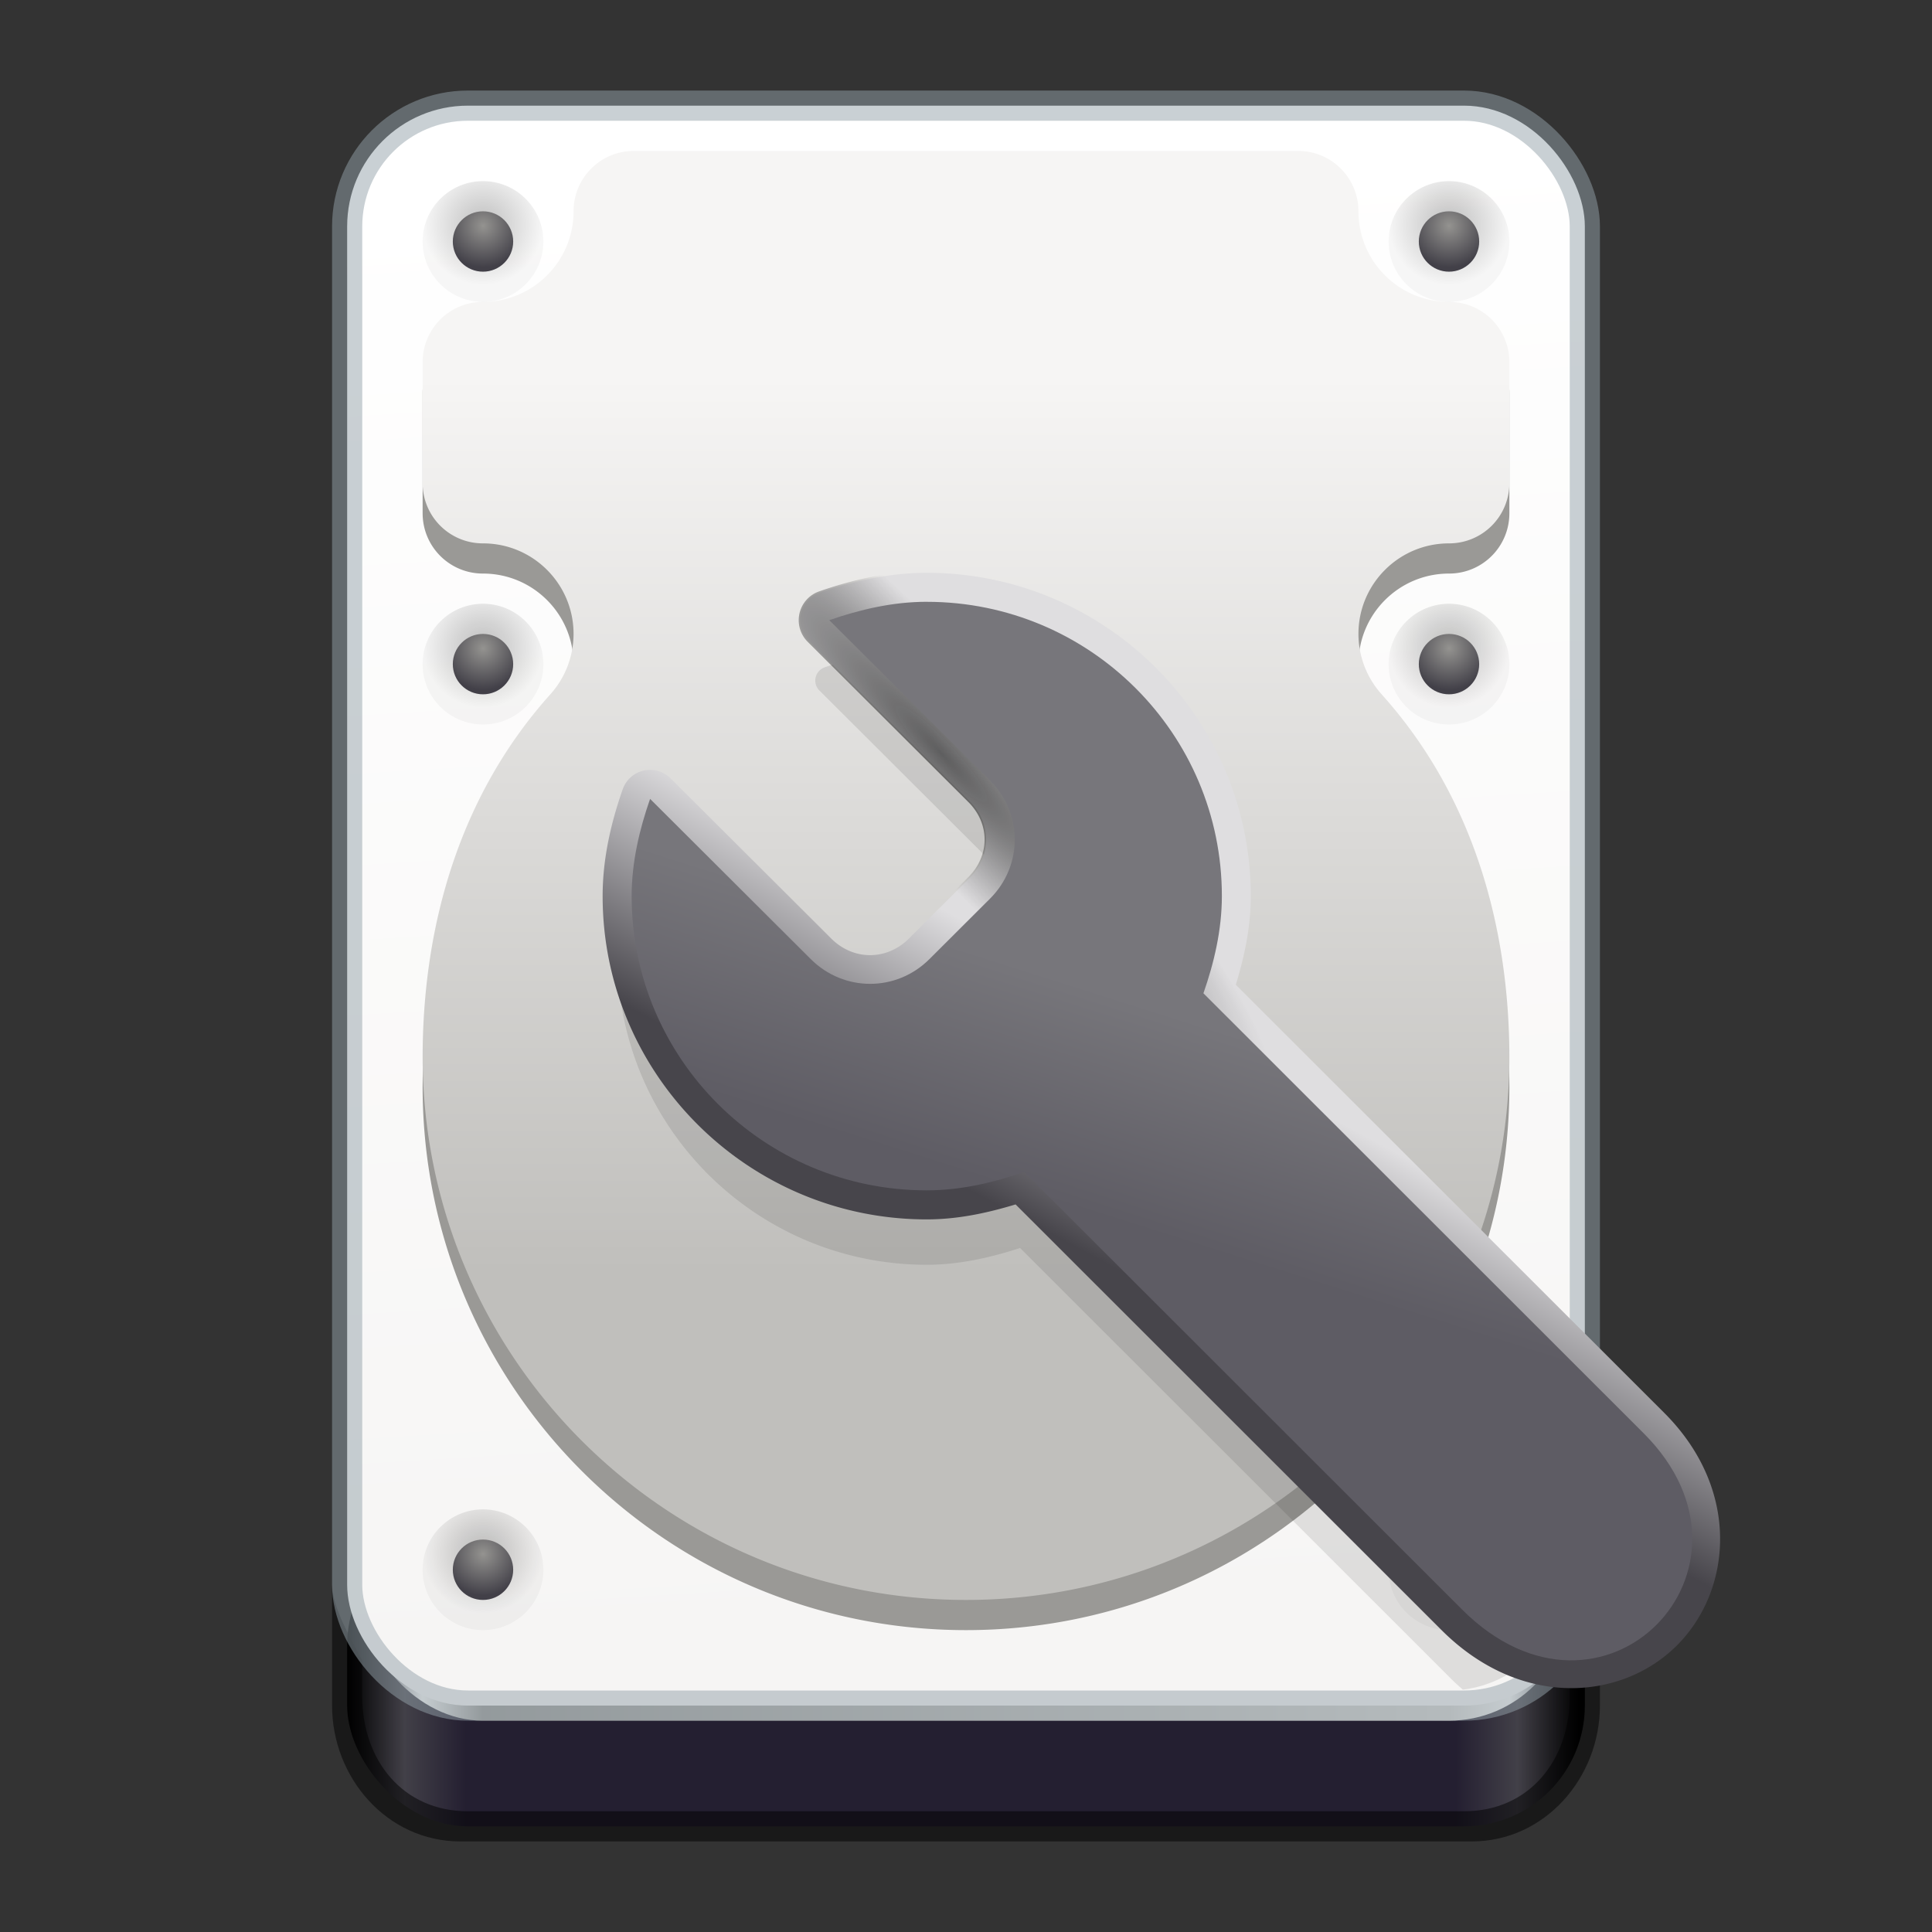 <?xml version="1.0" encoding="UTF-8" standalone="no"?>
<svg
   id="svg11300"
   width="64"
   height="64"
   style="enable-background:new"
   version="1.0"
   viewBox="0 0 64 64"
   sodipodi:docname="org.gnome.DiskUtility.svg"
   inkscape:version="1.2.2 (b0a8486541, 2022-12-01)"
   xmlns:inkscape="http://www.inkscape.org/namespaces/inkscape"
   xmlns:sodipodi="http://sodipodi.sourceforge.net/DTD/sodipodi-0.dtd"
   xmlns:xlink="http://www.w3.org/1999/xlink"
   xmlns="http://www.w3.org/2000/svg"
   xmlns:svg="http://www.w3.org/2000/svg"
   xmlns:rdf="http://www.w3.org/1999/02/22-rdf-syntax-ns#"
   xmlns:cc="http://creativecommons.org/ns#"
   xmlns:dc="http://purl.org/dc/elements/1.1/">
  <rect x="0" y="0" width="64" height="64" fill="#333333" stroke="none"/>
  <sodipodi:namedview
     id="namedview64"
     pagecolor="#ffffff"
     bordercolor="#000000"
     borderopacity="0.25"
     inkscape:showpageshadow="2"
     inkscape:pageopacity="0.0"
     inkscape:pagecheckerboard="0"
     inkscape:deskcolor="#d1d1d1"
     showgrid="false"
     inkscape:zoom="12.5625"
     inkscape:cx="27.383085"
     inkscape:cy="48.915423"
     inkscape:window-width="1386"
     inkscape:window-height="828"
     inkscape:window-x="-288"
     inkscape:window-y="93"
     inkscape:window-maximized="0"
     inkscape:current-layer="svg11300" />
  <title
     id="title4162">Adwaita Icon Template</title>
  <defs
     id="defs3">
    <linearGradient
       id="linearGradient2155"
       x1="301.62"
       x2="318.91"
       y1="113.77"
       y2="59.234"
       gradientTransform="matrix(0.125,0,0,0.125,-5e-6,26.5)"
       gradientUnits="userSpaceOnUse">
      <stop
         id="stop1190"
         style="stop-color:#5e5c64"
         offset="0" />
      <stop
         id="stop1192"
         style="stop-color:#77767b"
         offset="1" />
    </linearGradient>
    <linearGradient
       id="linearGradient1057"
       x1="249"
       x2="249"
       y1="125"
       y2="-112.15"
       gradientTransform="matrix(0.125,0,0,0.125,-5e-6,26.5)"
       gradientUnits="userSpaceOnUse">
      <stop
         id="stop1184"
         style="stop-color:#c0bfbc"
         offset="0" />
      <stop
         id="stop1186"
         style="stop-color:#f6f5f4"
         offset="1" />
    </linearGradient>
    <linearGradient
       id="linearGradient1284"
       x1="347"
       x2="323"
       y1="217"
       y2="-172"
       gradientTransform="matrix(0.128,0,0,0.127,-0.8,26.433)"
       gradientUnits="userSpaceOnUse">
      <stop
         id="stop1278"
         style="stop-color:#f6f5f4"
         offset="0" />
      <stop
         id="stop1280"
         style="stop-color:#fff"
         offset="1" />
    </linearGradient>
    <linearGradient
       id="linearGradient1444-3-9"
       x1="177"
       x2="496"
       y1="619.96"
       y2="619.96"
       gradientTransform="matrix(0.125,0,0,0.122,-10,-40.218)"
       gradientUnits="userSpaceOnUse">
      <stop
         id="stop1366"
         style="stop-color:#424048"
         offset="0" />
      <stop
         id="stop1368"
         style="stop-color:#f6f5f4"
         offset=".047" />
      <stop
         id="stop1370"
         style="stop-color:#949390"
         offset=".097" />
      <stop
         id="stop1372"
         style="stop-color:#d5d3cf"
         offset=".9" />
      <stop
         id="stop1374"
         style="stop-color:#f6f5f4"
         offset=".95" />
      <stop
         id="stop1376"
         style="stop-color:#424048"
         offset="1" />
    </linearGradient>
    <linearGradient
       id="linearGradient1121"
       x1="176"
       x2="495"
       y1="799.96"
       y2="799.96"
       gradientTransform="matrix(0.128,0,0,0.035,-11.05,31.866)"
       gradientUnits="userSpaceOnUse">
      <stop
         id="stop1352"
         offset="0" />
      <stop
         id="stop1354"
         style="stop-color:#424048"
         offset=".047" />
      <stop
         id="stop1356"
         style="stop-color:#241f31"
         offset=".097" />
      <stop
         id="stop1358"
         style="stop-color:#241f31"
         offset=".9" />
      <stop
         id="stop1360"
         style="stop-color:#424048"
         offset=".95" />
      <stop
         id="stop1362"
         offset="1" />
    </linearGradient>
    <radialGradient
       id="radialGradient1131"
       cx="128"
       cy="199.58"
       r="16"
       gradientUnits="userSpaceOnUse">
      <stop
         id="stop979"
         style="stop-opacity:.251"
         offset="0" />
      <stop
         id="stop981"
         style="stop-opacity:.031"
         offset="1" />
    </radialGradient>
    <radialGradient
       id="radialGradient1133"
       cx="127.94"
       cy="200.07"
       r="8"
       gradientTransform="matrix(1.376,0,0,1.376,-47.997,-75.472)"
       gradientUnits="userSpaceOnUse">
      <stop
         id="stop1231"
         style="stop-color:#949390"
         offset="0" />
      <stop
         id="stop1233"
         style="stop-color:#424048"
         offset="1" />
    </radialGradient>
    <linearGradient
       id="linearGradient9681"
       x1="298.66"
       x2="328.1"
       y1="125.79"
       y2="70.897"
       gradientTransform="matrix(0.125,0,0,0.125,-5e-6,26.5)"
       gradientUnits="userSpaceOnUse">
      <stop
         id="stop10228"
         style="stop-color:#47454b"
         offset="0" />
      <stop
         id="stop10230"
         style="stop-color:#dfdee0"
         offset="1" />
    </linearGradient>
    <radialGradient
       id="radialGradient10249"
       cx="62.562"
       cy="221.95"
       r="36.044"
       gradientTransform="matrix(0.299,0.318,-0.058,0.054,25.355,-6.915)"
       gradientUnits="userSpaceOnUse">
      <stop
         id="stop10243"
         style="stop-color:#010101"
         offset="0" />
      <stop
         id="stop10245"
         style="stop-color:#010101;stop-opacity:0"
         offset="1" />
    </radialGradient>
    <radialGradient
       inkscape:collect="always"
       xlink:href="#radialGradient1131"
       id="radialGradient1397"
       gradientUnits="userSpaceOnUse"
       cx="128"
       cy="199.58"
       r="16" />
    <radialGradient
       inkscape:collect="always"
       xlink:href="#radialGradient1133"
       id="radialGradient1399"
       gradientUnits="userSpaceOnUse"
       gradientTransform="matrix(1.376,0,0,1.376,-47.997,-75.472)"
       cx="127.94"
       cy="200.07"
       r="8" />
    <radialGradient
       inkscape:collect="always"
       xlink:href="#radialGradient1131"
       id="radialGradient1407"
       gradientUnits="userSpaceOnUse"
       cx="128"
       cy="199.58"
       r="16" />
    <radialGradient
       inkscape:collect="always"
       xlink:href="#radialGradient1133"
       id="radialGradient1409"
       gradientUnits="userSpaceOnUse"
       gradientTransform="matrix(1.376,0,0,1.376,-47.997,-75.472)"
       cx="127.94"
       cy="200.07"
       r="8" />
    <radialGradient
       inkscape:collect="always"
       xlink:href="#radialGradient1131"
       id="radialGradient1417"
       gradientUnits="userSpaceOnUse"
       cx="128"
       cy="199.58"
       r="16" />
    <radialGradient
       inkscape:collect="always"
       xlink:href="#radialGradient1133"
       id="radialGradient1419"
       gradientUnits="userSpaceOnUse"
       gradientTransform="matrix(1.376,0,0,1.376,-47.997,-75.472)"
       cx="127.94"
       cy="200.07"
       r="8" />
    <radialGradient
       inkscape:collect="always"
       xlink:href="#radialGradient1131"
       id="radialGradient1427"
       gradientUnits="userSpaceOnUse"
       cx="128"
       cy="199.58"
       r="16" />
    <radialGradient
       inkscape:collect="always"
       xlink:href="#radialGradient1133"
       id="radialGradient1429"
       gradientUnits="userSpaceOnUse"
       gradientTransform="matrix(1.376,0,0,1.376,-47.997,-75.472)"
       cx="127.94"
       cy="200.07"
       r="8" />
    <radialGradient
       inkscape:collect="always"
       xlink:href="#radialGradient1131"
       id="radialGradient1437"
       gradientUnits="userSpaceOnUse"
       cx="128"
       cy="199.58"
       r="16" />
    <radialGradient
       inkscape:collect="always"
       xlink:href="#radialGradient1133"
       id="radialGradient1439"
       gradientUnits="userSpaceOnUse"
       gradientTransform="matrix(1.376,0,0,1.376,-47.997,-75.472)"
       cx="127.94"
       cy="200.07"
       r="8" />
    <radialGradient
       inkscape:collect="always"
       xlink:href="#radialGradient1131"
       id="radialGradient1447"
       gradientUnits="userSpaceOnUse"
       cx="128"
       cy="199.58"
       r="16" />
    <radialGradient
       inkscape:collect="always"
       xlink:href="#radialGradient1133"
       id="radialGradient1449"
       gradientUnits="userSpaceOnUse"
       gradientTransform="matrix(1.376,0,0,1.376,-47.997,-75.472)"
       cx="127.94"
       cy="200.07"
       r="8" />
  </defs>
  <circle
     id="path907"
     cx="32.5"
     cy="0"
     r="0"
     style="opacity:0.05;fill:#ac1d2e;paint-order:normal" />
  <rect
     id="rect1480-3-7-1-2"
     x="11.5"
     y="50.5"
     width="41"
     height="10"
     rx="4"
     ry="4"
     style="fill:url(#linearGradient1121);stroke-width:1;paint-order:normal;enable-background:new" />
  <path
     id="rect3193"
     style="color:#000000;fill:#000000;fill-opacity:0.5;stroke-width:1;-inkscape-stroke:none"
     d="m 11,52.5 v 4 c 0,2.382 1.814,4.5 4.25,4.5 h 33.5 c 2.436,0 4.25,-2.118 4.25,-4.5 v -4 c 0,0.724 -0.674,1.904 -1,2.5 v 1.192 C 52,58.306 50.661,60 48.5,60 h -33 C 13.339,60 12,58.306 12,56.192 V 55 c -0.326,-0.596 -1,-1.776 -1,-2.5 z"
     sodipodi:nodetypes="cssssccsssscc" />
  <rect
     id="rect1480-3-7-1"
     x="12"
     y="22"
     width="40"
     height="35"
     rx="4"
     ry="4"
     style="fill:url(#linearGradient1444-3-9);stroke-width:1;paint-order:normal;enable-background:new" />
  <rect
     id="rect1480-6-7"
     x="11.5"
     y="3.5"
     width="41"
     height="53"
     rx="4"
     ry="4"
     style="fill:url(#linearGradient1284);stroke-width:1;paint-order:normal;enable-background:new" />
  <rect
     id="rect3005"
     x="11.5"
     y="3.5"
     width="41"
     height="53"
     rx="4"
     ry="4"
     style="fill:none;stroke:#95a3ab;stroke-width:1;stroke-opacity:0.5;paint-order:normal;enable-background:new" />
  <path
     id="path905"
     d="m 21,6 c -1.108,0 -2,0.892 -2,2 0,1.657 -1.343,3 -3,3 -1.108,0 -2,0.892 -2,2 v 4 c 0,1.108 0.892,2 2,2 1.657,0 3,1.343 3,3 -0.002,0.739 -0.275,1.451 -0.769,2 -2.961,3.296 -4.224,7.569 -4.231,12 0,9.941 8.059,18 18,18 9.941,0 18,-8.059 18,-18 C 49.992,31.569 48.731,27.296 45.768,24 45.275,23.451 45.001,22.738 45,22 c 0,-1.657 1.343,-3 3,-3 1.108,0 2,-0.892 2,-2 V 13 C 50,11.892 49.108,11 48,11 46.343,11 45,9.657 45,8 45,6.892 44.108,6 43,6 Z m 11,28 a 3,3 0 0 1 3,3 3,3 0 0 1 -3,3 3,3 0 0 1 -3,-3 3,3 0 0 1 3,-3 z"
     style="fill:#9a9996;stroke-width:1;paint-order:normal;enable-background:new" />
  <path
     id="path905-2"
     d="m 21,5 c -1.108,0 -2,0.892 -2,2 0,1.657 -1.343,3 -3,3 -1.108,0 -2,0.892 -2,2 v 4 c 0,1.108 0.892,2 2,2 1.657,0 3,1.343 3,3 -0.002,0.739 -0.275,1.451 -0.769,2 -2.961,3.296 -4.224,7.569 -4.231,12 0,9.941 8.059,18 18,18 9.941,0 18,-8.059 18,-18 C 49.992,30.569 48.731,26.296 45.768,23 45.275,22.451 45.001,21.738 45,21 c 0,-1.657 1.343,-3 3,-3 1.108,0 2,-0.892 2,-2 V 12 C 50,10.892 49.108,10 48,10 46.343,10 45,8.657 45,7 45,5.892 44.108,5 43,5 Z m 11,28 a 3,3 0 0 1 3,3 3,3 0 0 1 -3,3 3,3 0 0 1 -3,-3 3,3 0 0 1 3,-3 z"
     style="fill:url(#linearGradient1057);stroke-width:1;paint-order:normal;enable-background:new" />
  <g
     id="use1038-7"
     transform="matrix(0.125,0,0,0.125,32,-17.5)"
     style="stroke-width:2;enable-background:new">
    <circle
       id="circle1391"
       cx="128"
       cy="204"
       r="16"
       style="fill:url(#radialGradient1397);paint-order:normal;enable-background:new" />
    <circle
       id="circle1393"
       cx="128"
       cy="204"
       r="8"
       style="fill:url(#radialGradient1399);paint-order:normal" />
  </g>
  <g
     id="use1038-2"
     transform="matrix(0.125,0,0,0.125,-5e-6,-17.5)"
     style="stroke-width:2;enable-background:new">
    <circle
       id="circle1401"
       cx="128"
       cy="204"
       r="16"
       style="fill:url(#radialGradient1407);paint-order:normal;enable-background:new" />
    <circle
       id="circle1403"
       cx="128"
       cy="204"
       r="8"
       style="fill:url(#radialGradient1409);paint-order:normal" />
  </g>
  <g
     id="use1038-3"
     transform="matrix(0.125,0,0,0.125,-5e-6,-3.5)"
     style="stroke-width:2;enable-background:new">
    <circle
       id="circle1411"
       cx="128"
       cy="204"
       r="16"
       style="fill:url(#radialGradient1417);paint-order:normal;enable-background:new" />
    <circle
       id="circle1413"
       cx="128"
       cy="204"
       r="8"
       style="fill:url(#radialGradient1419);paint-order:normal" />
  </g>
  <g
     id="use1038"
     transform="matrix(0.125,0,0,0.125,32,26.5)"
     style="stroke-width:2;enable-background:new">
    <circle
       id="circle1421"
       cx="128"
       cy="204"
       r="16"
       style="fill:url(#radialGradient1427);paint-order:normal;enable-background:new" />
    <circle
       id="circle1423"
       cx="128"
       cy="204"
       r="8"
       style="fill:url(#radialGradient1429);paint-order:normal" />
  </g>
  <path
     id="path10234"
     d="m 30.699,21.471 c -1.199,0 -2.341,0.274 -3.381,0.636 a 0.464,0.464 0 0 0 -0.175,0.766 l 5.323,5.309 c 0.92,0.918 0.92,2.342 0,3.26 l -2.007,2.002 c -0.92,0.918 -2.353,0.918 -3.273,0 L 21.862,28.135 a 0.464,0.464 0 0 0 -0.765,0.175 c -0.362,1.037 -0.638,2.178 -0.638,3.374 0,5.635 4.591,10.213 10.239,10.213 1.093,0 2.129,-0.242 3.093,-0.556 l 14.311,14.303 c 0.117,0.117 0.237,0.222 0.356,0.327 1.998,-0.24 3.541,-2.021 3.541,-4.199 v -5.395 l -11.617,-11.61 c 0.315,-0.961 0.556,-1.995 0.556,-3.084 0,-5.635 -4.591,-10.212 -10.239,-10.212 z"
     style="color:#000000;text-indent:0;text-decoration-line:none;text-transform:none;opacity:0.1;stroke-width:1;enable-background:accumulate" />
  <path
     id="path9673"
     d="m 30.699,18.975 c -1.275,0 -2.471,0.29 -3.544,0.663 a 0.961,0.961 0 0 0 -0.363,1.588 l 5.323,5.309 c 0.734,0.732 0.734,1.823 0,2.555 l -2.007,2.002 c -0.734,0.731 -1.837,0.731 -2.57,0 l -5.324,-5.309 a 0.961,0.961 0 0 0 -1.586,0.363 c -0.374,1.07 -0.665,2.265 -0.665,3.538 0,5.905 4.82,10.71 10.736,10.71 1.049,0 2.026,-0.219 2.944,-0.496 l 14.107,14.098 c 2.619,2.619 5.965,2.342 7.798,0.513 1.833,-1.83 2.124,-5.164 -0.416,-7.704 l -14.194,-14.184 c 0.278,-0.916 0.496,-1.89 0.496,-2.937 0,-5.905 -4.82,-10.709 -10.736,-10.709 z"
     style="color:#000000;text-indent:0;text-decoration-line:none;text-transform:none;fill:url(#linearGradient9681);stroke-width:1;enable-background:accumulate" />
  <g
     id="use1038-9"
     transform="matrix(0.125,0,0,0.125,32,-3.5)"
     style="stroke-width:2;enable-background:new">
    <circle
       id="circle1431"
       cx="128"
       cy="204"
       r="16"
       style="fill:url(#radialGradient1437);paint-order:normal;enable-background:new" />
    <circle
       id="circle1433"
       cx="128"
       cy="204"
       r="8"
       style="fill:url(#radialGradient1439);paint-order:normal" />
  </g>
  <path
     id="path10241"
     d="m 30.699,18.925 c -1.283,0 -2.484,0.291 -3.561,0.665 a 1.011,1.011 0 0 0 -0.382,1.671 l 5.323,5.309 c 0.715,0.713 0.715,1.771 0,2.484 l -2.007,2.002 c -0.715,0.713 -1.785,0.713 -2.5,0 l -5.324,-5.309 a 1.011,1.011 0 0 0 -1.668,0.382 c -0.375,1.074 -0.668,2.274 -0.668,3.555 0,5.932 4.842,10.76 10.786,10.76 1.045,0 2.017,-0.216 2.931,-0.49 l 14.086,14.077 c 2.634,2.634 6.018,2.361 7.869,0.514 1.851,-1.848 2.139,-5.22 -0.417,-7.776 l -14.173,-14.163 c 0.274,-0.911 0.49,-1.88 0.49,-2.922 0,-5.932 -4.843,-10.759 -10.786,-10.759 z"
     style="color:#000000;text-indent:0;text-decoration-line:none;text-transform:none;opacity:0.58;fill:url(#radialGradient10249);stroke-width:1;enable-background:accumulate" />
  <path
     id="path2141"
     d="m 30.7,19.935 c -1.128,0 -2.221,0.259 -3.229,0.609 l 5.324,5.309 c 1.094,1.091 1.094,2.826 0,3.917 L 30.787,31.773 c -1.094,1.091 -2.833,1.091 -3.928,0 l -5.324,-5.309 c -0.351,1.005 -0.611,2.096 -0.611,3.22 0,5.384 4.377,9.748 9.775,9.748 1.128,0 2.221,-0.259 3.229,-0.609 l 14.502,14.492 c 4.661,4.661 10.504,-1.35 6.022,-5.832 L 39.865,32.904 c 0.351,-1.005 0.611,-2.096 0.611,-3.22 0,-5.384 -4.377,-9.748 -9.775,-9.748 z"
     style="color:#000000;text-indent:0;text-decoration-line:none;text-transform:none;fill:url(#linearGradient2155);stroke-width:1;enable-background:accumulate" />
  <g
     id="g1445"
     transform="matrix(0.125,0,0,0.125,-5e-6,26.5)"
     style="stroke-width:2;enable-background:new">
    <circle
       id="circle1441"
       cx="128"
       cy="204"
       r="16"
       style="fill:url(#radialGradient1447);paint-order:normal;enable-background:new" />
    <circle
       id="circle1443"
       cx="128"
       cy="204"
       r="8"
       style="fill:url(#radialGradient1449);paint-order:normal" />
  </g>
</svg>
